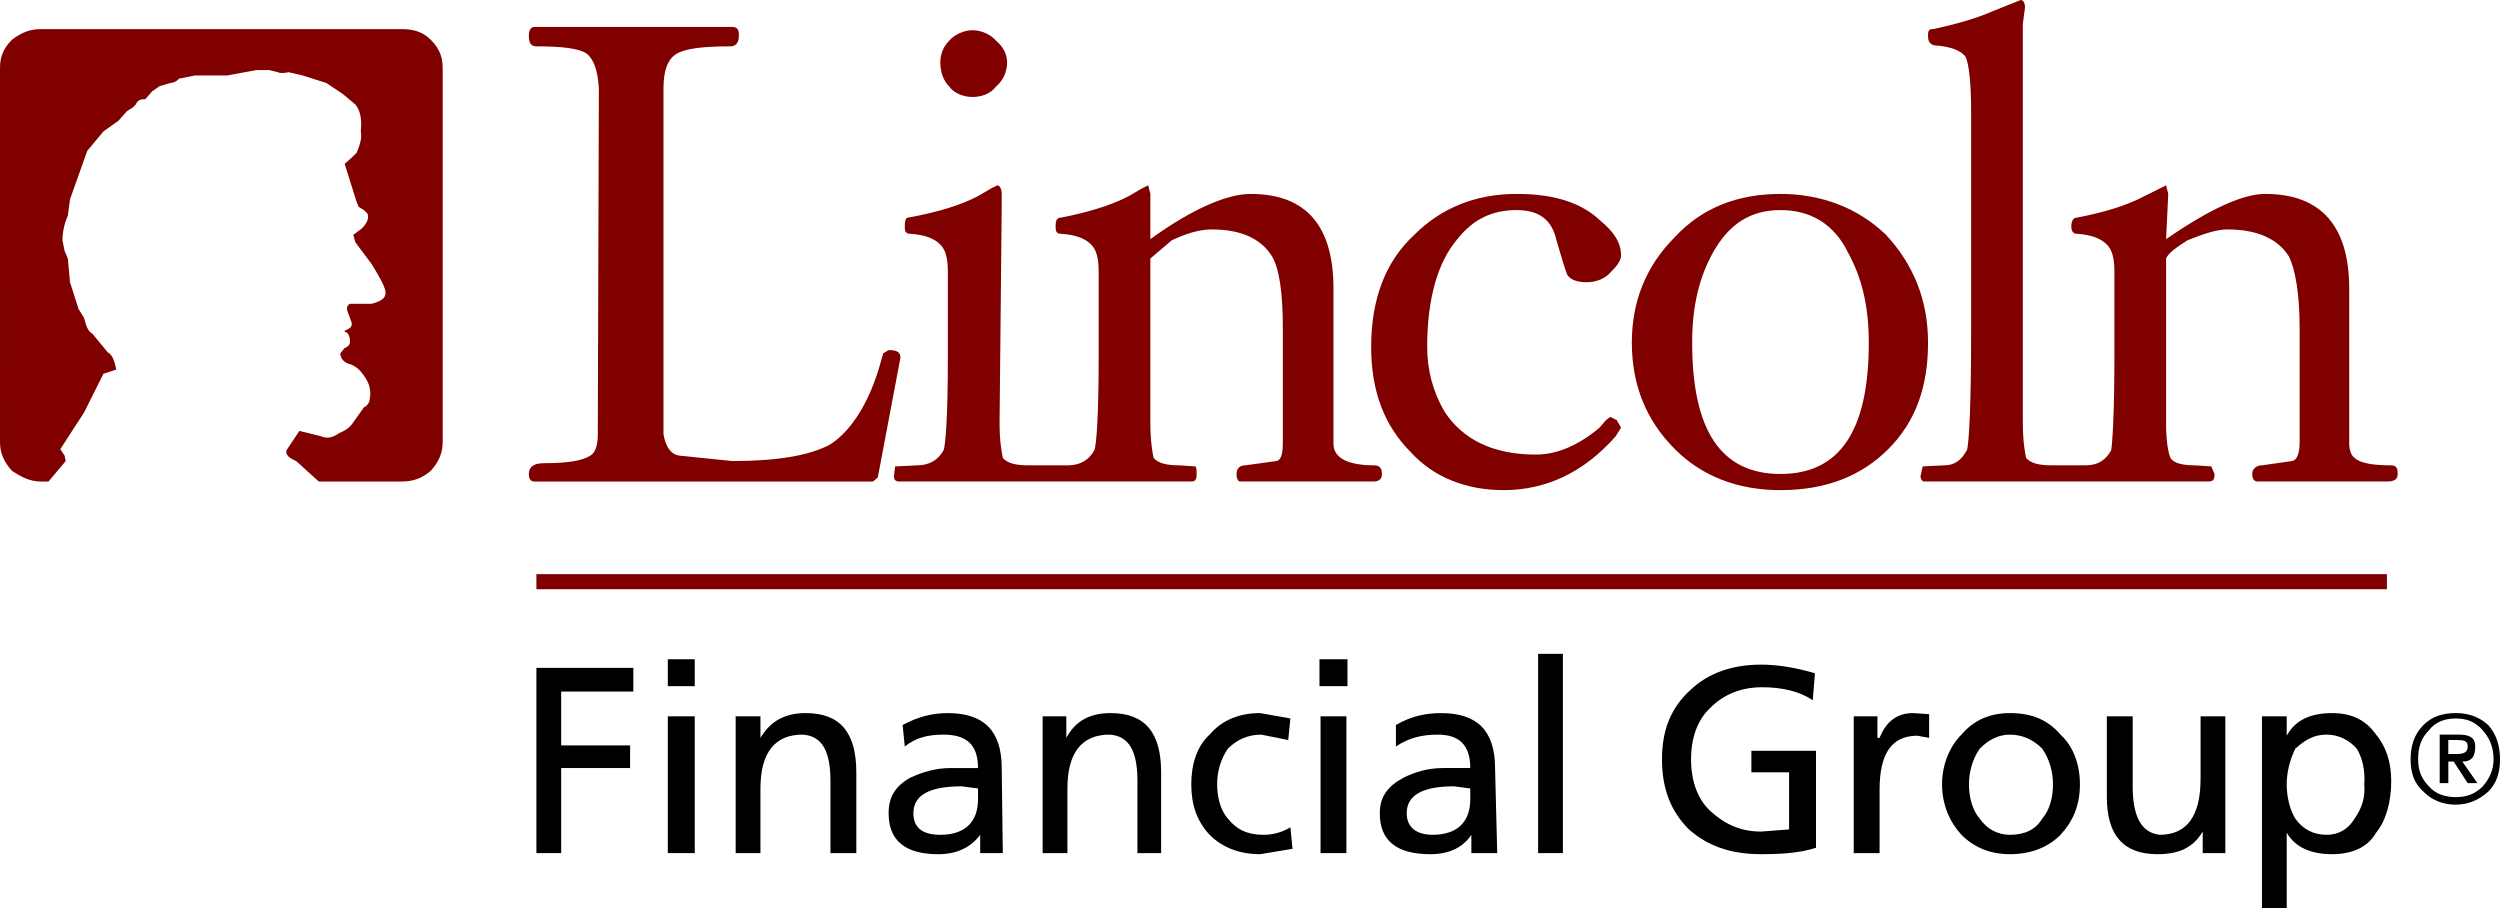 <?xml version="1.0" encoding="UTF-8" standalone="no"?>
<!-- Created with Inkscape (http://www.inkscape.org/) -->

<svg
   xmlns:dc="http://purl.org/dc/elements/1.1/"
   xmlns:cc="http://creativecommons.org/ns#"
   xmlns:rdf="http://www.w3.org/1999/02/22-rdf-syntax-ns#"
   xmlns:svg="http://www.w3.org/2000/svg"
   xmlns="http://www.w3.org/2000/svg"
   xmlns:sodipodi="http://sodipodi.sourceforge.net/DTD/sodipodi-0.dtd"
   xmlns:inkscape="http://www.inkscape.org/namespaces/inkscape"
   width="187.085"
   height="67.954"
   id="svg2"
   version="1.1"
   inkscape:version="0.48.4 r9939"
   sodipodi:docname="New document 1">
  <defs
     id="defs4" />
  <sodipodi:namedview
     id="base"
     pagecolor="#ffffff"
     bordercolor="#666666"
     borderopacity="1.0"
     inkscape:pageopacity="0.0"
     inkscape:pageshadow="2"
     inkscape:zoom="3.936596"
     inkscape:cx="86.710777"
     inkscape:cy="59.555631"
     inkscape:document-units="px"
     inkscape:current-layer="g3043"
     showgrid="false"
     fit-margin-top="0"
     fit-margin-left="0"
     fit-margin-right="0"
     fit-margin-bottom="0"
     inkscape:window-width="1366"
     inkscape:window-height="706"
     inkscape:window-x="-8"
     inkscape:window-y="-8"
     inkscape:window-maximized="1" />
  <g
     inkscape:label="Layer 1"
     inkscape:groupmode="layer"
     id="layer1"
     transform="translate(-65.862,-541.811)">
    <g
       id="g3043"
       transform="translate(-145.974,179.411)">
	
	<polygon
   id="polygon3047"
   points="253.831,414.152 259.231,414.152 259.231,412.379 251.977,412.379 251.977,412.379 251.977,426.242 253.831,426.242 253.831,419.875 258.989,419.875 258.989,418.182 253.831,418.182 "
   clip-rule="evenodd"
   style="fill-rule:evenodd" />

	<path
   id="path3049"
   d="m 263.826,411.734 h -2.015 v 2.014 h 2.015 v -2.014 l 0,0 0,0 z m -2.015,4.272 v 10.236 h 2.015 v -10.236 h -2.015 l 0,0 z"
   clip-rule="evenodd"
   inkscape:connector-curvature="0"
   style="fill-rule:evenodd" />

	<path
   id="path3051"
   d="m 266.889,416.006 v 10.236 h 1.854 v -4.836 c 0,-2.74 1.128,-4.031 3.144,-4.031 1.451,0.082 2.096,1.209 2.096,3.467 v 5.4 h 1.935 v -6.045 c 0,-2.982 -1.209,-4.434 -3.789,-4.434 -1.612,0 -2.66,0.645 -3.385,1.854 l 0,0 v -1.611 h -1.855 l 0,0 z"
   clip-rule="evenodd"
   inkscape:connector-curvature="0"
   style="fill-rule:evenodd" />

	<path
   id="path3053"
   d="m 279.544,418.262 c 0.806,-0.645 1.692,-0.887 2.902,-0.887 1.773,0 2.579,0.807 2.579,2.5 h -2.015 c -1.209,0 -2.176,0.322 -3.063,0.725 -1.128,0.645 -1.612,1.451 -1.612,2.66 0,2.016 1.209,3.063 3.708,3.063 1.371,0 2.418,-0.482 3.144,-1.451 l 0,0 v 1.371 h 1.692 l -0.081,-6.367 c 0,-2.822 -1.37,-4.111 -4.03,-4.111 -1.128,0 -2.176,0.242 -3.385,0.887 l 0.161,1.61 0,0 0,0 z m 5.481,3.951 c 0,1.691 -0.967,2.658 -2.821,2.658 -1.37,0 -2.015,-0.563 -2.015,-1.611 0,-1.369 1.209,-2.016 3.627,-2.016 l 1.209,0.162 v 0.807 l 0,0 z"
   clip-rule="evenodd"
   inkscape:connector-curvature="0"
   style="fill-rule:evenodd" />

	<path
   id="path3055"
   d="m 289.861,416.006 v 10.236 h 1.854 v -4.836 c 0,-2.74 1.128,-4.031 3.144,-4.031 1.451,0.082 2.096,1.209 2.096,3.467 v 5.4 h 1.773 v -6.045 c 0,-2.982 -1.209,-4.434 -3.789,-4.434 -1.612,0 -2.66,0.645 -3.305,1.854 l 0,0 v -1.611 h -1.773 l 0,0 z"
   clip-rule="evenodd"
   inkscape:connector-curvature="0"
   style="fill-rule:evenodd" />

	<path
   id="path3057"
   d="m 308.401,416.166 -2.258,-0.402 c -1.531,0 -2.821,0.484 -3.789,1.611 -0.967,0.887 -1.37,2.258 -1.37,3.709 0,1.531 0.403,2.74 1.37,3.787 0.968,0.969 2.257,1.451 3.789,1.451 l 2.418,-0.402 -0.16,-1.611 c -0.646,0.402 -1.371,0.563 -2.016,0.563 -1.209,0 -2.016,-0.402 -2.66,-1.209 -0.564,-0.645 -0.806,-1.611 -0.806,-2.578 0,-0.887 0.242,-1.854 0.806,-2.66 0.645,-0.645 1.451,-1.049 2.499,-1.049 l 2.015,0.404 0.162,-1.614 0,0 z"
   clip-rule="evenodd"
   inkscape:connector-curvature="0"
   style="fill-rule:evenodd" />

	<path
   id="path3059"
   d="m 312.673,411.734 h -2.096 v 2.014 h 2.096 v -2.014 l 0,0 0,0 z m -2.015,4.272 v 10.236 h 1.934 v -10.236 h -1.934 l 0,0 z"
   clip-rule="evenodd"
   inkscape:connector-curvature="0"
   style="fill-rule:evenodd" />

	<path
   id="path3061"
   d="m 319.686,415.764 c -1.209,0 -2.257,0.242 -3.386,0.887 v 1.611 c 0.968,-0.645 1.935,-0.887 3.144,-0.887 1.612,0 2.419,0.807 2.419,2.5 h -2.016 c -1.209,0 -2.176,0.322 -2.982,0.725 -1.209,0.645 -1.773,1.451 -1.773,2.66 0,2.016 1.209,3.063 3.789,3.063 1.37,0 2.418,-0.482 3.063,-1.451 l 0,0 v 1.371 h 1.935 l -0.161,-6.367 c -0.002,-2.823 -1.372,-4.112 -4.032,-4.112 l 0,0 0,0 z m -2.58,7.496 c 0,-1.369 1.209,-2.016 3.546,-2.016 l 1.21,0.162 v 0.807 c 0,1.691 -0.968,2.658 -2.821,2.658 -1.209,0 -1.935,-0.562 -1.935,-1.611 l 0,0 z"
   clip-rule="evenodd"
   inkscape:connector-curvature="0"
   style="fill-rule:evenodd" />

	<polygon
   id="polygon3063"
   points="328.794,426.242 328.794,411.33 326.94,411.33 326.94,411.33 326.94,426.242 "
   clip-rule="evenodd"
   style="fill-rule:evenodd" />

	<path
   id="path3065"
   d="m 336.21,419.23 c 0,2.176 0.645,3.869 2.015,5.238 1.371,1.209 3.063,1.854 5.401,1.854 1.45,0 2.901,-0.08 4.11,-0.482 v -7.256 H 342.9 v 1.613 h 2.821 v 4.271 l -2.096,0.162 c -1.532,0 -2.741,-0.564 -3.789,-1.531 -0.967,-0.887 -1.451,-2.258 -1.451,-3.869 0,-1.613 0.484,-2.982 1.451,-3.869 0.968,-0.969 2.257,-1.533 3.869,-1.533 1.531,0 2.821,0.324 3.788,0.969 l 0.162,-2.016 c -1.371,-0.402 -2.741,-0.645 -4.03,-0.645 -2.177,0 -3.95,0.645 -5.24,1.854 -1.531,1.371 -2.175,3.063 -2.175,5.24 l 0,0 z"
   clip-rule="evenodd"
   inkscape:connector-curvature="0"
   style="fill-rule:evenodd" />

	<path
   id="path3067"
   d="m 350.558,416.006 v 10.236 h 1.935 v -4.756 c 0,-2.66 0.887,-4.029 2.821,-4.029 l 0.887,0.16 v -1.773 l -1.209,-0.08 c -1.209,0 -2.016,0.645 -2.499,1.854 h -0.161 v -1.611 h -1.774 l 0,-0.001 z"
   clip-rule="evenodd"
   inkscape:connector-curvature="0"
   style="fill-rule:evenodd" />

	<path
   id="path3069"
   d="m 364.664,418.424 c 0.563,0.807 0.806,1.773 0.806,2.66 0,0.967 -0.242,1.934 -0.806,2.578 -0.483,0.807 -1.29,1.209 -2.419,1.209 -0.886,0 -1.692,-0.402 -2.257,-1.209 -0.563,-0.645 -0.806,-1.611 -0.806,-2.578 0,-0.887 0.242,-1.854 0.806,-2.66 0.646,-0.645 1.371,-1.049 2.257,-1.049 0.968,0 1.774,0.404 2.419,1.049 l 0,0 0,0 z m -2.419,-2.66 c -1.45,0 -2.659,0.484 -3.627,1.611 -0.887,0.887 -1.451,2.258 -1.451,3.709 0,1.531 0.564,2.82 1.451,3.787 0.968,0.969 2.177,1.451 3.627,1.451 1.532,0 2.821,-0.482 3.789,-1.451 0.967,-1.047 1.451,-2.256 1.451,-3.787 0,-1.451 -0.484,-2.822 -1.451,-3.709 -0.968,-1.127 -2.177,-1.611 -3.789,-1.611 l 0,0 z"
   clip-rule="evenodd"
   inkscape:connector-curvature="0"
   style="fill-rule:evenodd" />

	<path
   id="path3071"
   d="m 369.5,416.006 v 6.045 c 0,2.82 1.209,4.271 3.788,4.271 1.612,0 2.66,-0.482 3.386,-1.691 l 0,0 v 1.611 h 1.693 v -10.236 h -1.854 v 4.676 c 0,2.82 -1.048,4.189 -3.063,4.189 -1.371,-0.16 -2.016,-1.369 -2.016,-3.627 v -5.238 H 369.5 l 0,0 z"
   clip-rule="evenodd"
   inkscape:connector-curvature="0"
   style="fill-rule:evenodd" />

	<path
   id="path3073"
   d="m 388.201,418.424 c 0.402,0.645 0.645,1.611 0.563,2.66 0.081,0.967 -0.161,1.773 -0.726,2.578 -0.483,0.807 -1.209,1.209 -2.096,1.209 -0.967,0 -1.773,-0.402 -2.337,-1.209 -0.403,-0.645 -0.646,-1.611 -0.646,-2.578 0,-0.887 0.242,-1.854 0.646,-2.66 0.726,-0.645 1.37,-1.049 2.337,-1.049 0.888,0 1.695,0.404 2.259,1.049 l 0,0 0,0 z m -7.094,-2.418 v 14.348 h 1.854 v -5.643 c 0.646,1.129 1.854,1.611 3.386,1.611 1.451,0 2.66,-0.482 3.305,-1.611 0.726,-0.887 1.129,-2.258 1.129,-3.869 0,-1.451 -0.403,-2.58 -1.129,-3.467 -0.806,-1.127 -1.854,-1.611 -3.305,-1.611 -1.531,0 -2.74,0.484 -3.386,1.693 l 0,0 v -1.451 h -1.854 l 0,0 z"
   clip-rule="evenodd"
   inkscape:connector-curvature="0"
   style="fill-rule:evenodd" />

	<path
   id="path3075"
   d="m 214.898,364.579 h 27.003 c 0.967,0 1.612,0.242 2.176,0.806 0.645,0.645 0.887,1.29 0.887,2.096 v 27.971 c 0,0.806 -0.242,1.451 -0.887,2.176 -0.564,0.484 -1.209,0.807 -2.176,0.807 h -6.207 l -1.693,-1.531 c -0.564,-0.242 -0.806,-0.484 -0.726,-0.807 l 0.967,-1.451 1.612,0.403 c 0.403,0.161 0.807,0.161 1.371,-0.242 0.403,-0.162 0.806,-0.403 1.048,-0.806 l 0.403,-0.564 0.403,-0.564 c 0.242,-0.081 0.403,-0.403 0.403,-0.484 0.161,-0.725 0,-1.209 -0.242,-1.612 -0.322,-0.564 -0.726,-0.967 -1.209,-1.128 -0.403,-0.081 -0.726,-0.403 -0.726,-0.806 l 0.322,-0.403 c 0.242,-0.081 0.403,-0.242 0.403,-0.483 0,-0.403 -0.162,-0.726 -0.403,-0.726 v -0.081 c 0.403,-0.161 0.645,-0.323 0.484,-0.726 l -0.242,-0.645 c -0.161,-0.403 0,-0.564 0.162,-0.645 h 1.612 c 0.645,-0.161 1.048,-0.403 1.048,-0.806 0,-0.403 -0.403,-1.128 -1.048,-2.176 l -1.209,-1.612 -0.161,-0.564 0.645,-0.484 c 0.403,-0.403 0.564,-0.806 0.403,-1.128 l -0.242,-0.242 -0.403,-0.242 -0.162,-0.403 -0.887,-2.821 c 0.484,-0.403 0.806,-0.726 0.887,-0.807 0.323,-0.725 0.403,-1.209 0.323,-1.612 0.081,-0.806 0,-1.532 -0.403,-2.015 l -0.967,-0.806 -1.209,-0.806 -1.773,-0.564 -1.047,-0.242 c -0.403,0.081 -0.645,0.081 -0.807,0 l -0.645,-0.161 h -0.967 l -2.176,0.403 h -2.418 l -1.209,0.242 c -0.081,0.161 -0.403,0.322 -0.645,0.322 l -0.806,0.242 -0.564,0.403 -0.483,0.564 c -0.403,0 -0.564,0.081 -0.726,0.403 l -0.242,0.242 -0.403,0.242 -0.645,0.726 -1.128,0.806 -1.209,1.451 -1.29,3.627 -0.161,1.209 c -0.242,0.564 -0.403,1.209 -0.403,1.854 l 0.162,0.806 0.242,0.564 0.161,1.773 0.645,2.015 0.403,0.645 c 0.161,0.564 0.242,0.967 0.645,1.209 l 1.129,1.371 c 0.403,0.242 0.483,0.645 0.645,1.29 l -0.967,0.322 -1.451,2.902 -1.048,1.612 -0.726,1.128 0.323,0.484 0.08,0.403 -1.29,1.531 H 214.9 c -0.806,0 -1.451,-0.322 -2.177,-0.807 -0.645,-0.725 -0.887,-1.37 -0.887,-2.176 V 367.48 c 0,-0.806 0.242,-1.451 0.887,-2.096 0.724,-0.563 1.369,-0.805 2.175,-0.805 l 0,0 z"
   clip-rule="evenodd"
   inkscape:connector-curvature="0"
   style="fill:#800000;fill-rule:evenodd" />

	<path
   id="path3077"
   d="m 251.977,365.869 c 2.015,0 3.224,0.161 3.788,0.564 0.484,0.403 0.807,1.209 0.887,2.58 l -0.08,25.875 c 0,0.806 -0.162,1.37 -0.564,1.612 -0.645,0.403 -1.773,0.563 -3.466,0.563 -0.726,0 -1.129,0.242 -1.129,0.807 0,0.402 0.162,0.564 0.403,0.564 h 25.31 c 0.081,0 0.242,-0.162 0.403,-0.322 l 1.692,-8.948 c 0,-0.403 -0.242,-0.564 -0.887,-0.564 l -0.403,0.242 -0.322,1.128 c -0.887,2.902 -2.257,4.836 -3.708,5.723 -1.531,0.806 -3.95,1.209 -7.254,1.209 l -3.95,-0.403 c -0.645,-0.081 -1.048,-0.645 -1.209,-1.612 v -25.875 c 0,-1.371 0.322,-2.176 0.967,-2.58 0.645,-0.403 2.015,-0.564 4.03,-0.564 0.403,0 0.645,-0.242 0.645,-0.806 0,-0.403 -0.081,-0.645 -0.483,-0.645 h -14.832 c -0.242,0 -0.403,0.242 -0.403,0.645 0,0.564 0.162,0.807 0.565,0.807 l 0,0 z"
   clip-rule="evenodd"
   inkscape:connector-curvature="0"
   style="fill:#800000;fill-rule:evenodd" />

	<path
   id="path3079"
   d="m 284.622,369.657 c 0.645,0 1.37,-0.242 1.773,-0.806 0.483,-0.403 0.806,-1.048 0.806,-1.773 0,-0.645 -0.322,-1.209 -0.806,-1.612 -0.403,-0.483 -1.129,-0.806 -1.773,-0.806 -0.645,0 -1.371,0.323 -1.773,0.806 -0.403,0.403 -0.645,0.967 -0.645,1.612 0,0.725 0.242,1.37 0.645,1.773 0.402,0.564 1.128,0.806 1.773,0.806 l 0,0 z"
   clip-rule="evenodd"
   inkscape:connector-curvature="0"
   style="fill:#800000;fill-rule:evenodd" />

	<path
   id="path3081"
   d="m 331.615,378.927 c -1.451,-1.371 -3.466,-2.015 -6.287,-2.015 -3.063,0 -5.643,1.048 -7.657,3.063 -2.177,2.015 -3.225,4.836 -3.225,8.383 0,3.305 0.967,5.884 2.982,7.899 1.692,1.854 4.11,2.821 6.932,2.821 3.225,0 6.046,-1.371 8.384,-4.03 l 0.402,-0.645 -0.322,-0.564 -0.483,-0.242 -0.322,0.242 -0.483,0.564 c -1.532,1.29 -3.145,2.015 -4.756,2.015 -3.225,0 -5.481,-1.128 -6.852,-3.224 -0.887,-1.531 -1.29,-3.144 -1.29,-4.836 0,-3.627 0.806,-6.368 2.257,-8.061 1.209,-1.532 2.66,-2.176 4.434,-2.176 1.774,0 2.66,0.806 2.982,2.257 0.403,1.371 0.645,2.176 0.806,2.58 0.242,0.403 0.807,0.564 1.451,0.564 0.806,0 1.451,-0.322 1.854,-0.806 0.402,-0.403 0.725,-0.806 0.725,-1.209 -10e-4,-0.968 -0.564,-1.774 -1.532,-2.58 l 0,0 z"
   clip-rule="evenodd"
   inkscape:connector-curvature="0"
   style="fill:#800000;fill-rule:evenodd" />

	<path
   id="path3083"
   d="m 350.154,381.345 c 0.968,1.773 1.532,3.869 1.532,6.69 0,6.609 -2.177,9.834 -6.61,9.834 -4.433,0 -6.609,-3.225 -6.609,-9.834 0,-2.821 0.564,-4.917 1.531,-6.69 1.209,-2.176 2.821,-3.224 5.078,-3.224 2.257,0 4.03,1.047 5.078,3.224 l 0,0 0,0 z m -5.078,-4.433 c -3.224,0 -5.884,1.048 -7.899,3.224 -2.176,2.176 -3.224,4.836 -3.224,7.899 0,3.144 1.048,5.804 3.224,7.98 2.016,2.014 4.676,3.063 7.899,3.063 3.386,0 6.046,-1.049 8.061,-3.063 2.016,-2.015 2.982,-4.595 2.982,-7.98 0,-3.224 -1.128,-5.884 -3.144,-8.061 -2.095,-2.015 -4.835,-3.062 -7.899,-3.062 l 0,0 z"
   clip-rule="evenodd"
   inkscape:connector-curvature="0"
   style="fill:#800000;fill-rule:evenodd" />

	<path
   id="path3085"
   d="m 278.818,397.305 1.612,-0.08 c 0.967,0 1.612,-0.403 2.015,-1.129 0.161,-0.403 0.322,-2.66 0.322,-6.852 v -6.529 c 0,-0.967 -0.161,-1.612 -0.564,-2.015 -0.403,-0.403 -1.048,-0.726 -2.257,-0.806 -0.322,0 -0.403,-0.161 -0.403,-0.564 0,-0.403 0.081,-0.645 0.242,-0.645 2.257,-0.403 4.03,-0.967 5.239,-1.612 l 0.967,-0.564 0.484,-0.242 c 0.161,0 0.322,0.242 0.322,0.645 v 1.048 l -0.16,16.04 c 0,1.451 0.161,2.257 0.242,2.66 0.322,0.402 0.967,0.564 1.935,0.564 h 2.902 c 0.967,0 1.612,-0.403 2.015,-1.129 0.161,-0.403 0.322,-2.66 0.322,-6.852 v -6.529 c 0,-0.967 -0.161,-1.612 -0.564,-2.015 -0.403,-0.403 -1.048,-0.726 -2.257,-0.806 -0.323,0 -0.403,-0.161 -0.403,-0.564 0,-0.403 0.081,-0.645 0.403,-0.645 2.095,-0.403 3.869,-0.967 5.078,-1.612 l 0.968,-0.564 0.483,-0.242 0.161,0.645 v 3.385 c 3.224,-2.337 5.804,-3.385 7.497,-3.385 4.191,0 6.207,2.418 6.207,7.093 v 11.607 c 0,1.048 1.048,1.612 3.063,1.612 0.402,0 0.563,0.242 0.563,0.645 0,0.403 -0.241,0.564 -0.645,0.564 h -9.995 c -0.081,0 -0.242,-0.162 -0.242,-0.564 0,-0.402 0.242,-0.645 0.645,-0.645 l 2.337,-0.322 c 0.403,-0.081 0.484,-0.646 0.484,-1.451 v -8.464 c 0,-2.58 -0.242,-4.434 -0.807,-5.4 -0.806,-1.29 -2.257,-2.016 -4.514,-2.016 -0.967,0 -1.935,0.323 -2.982,0.806 l -1.612,1.371 V 394 c 0,1.451 0.161,2.257 0.242,2.66 0.322,0.402 0.967,0.564 1.934,0.564 l 1.209,0.08 c 0.081,0.162 0.081,0.322 0.081,0.564 0,0.402 -0.081,0.564 -0.403,0.564 H 279.14 c -0.322,0 -0.403,-0.162 -0.403,-0.404 l 0.081,-0.723 0,0 z"
   clip-rule="evenodd"
   inkscape:connector-curvature="0"
   style="fill:#800000;fill-rule:evenodd" />

	<path
   id="path3087"
   d="M 363.213,364.176 V 394 c 0,1.451 0.161,2.257 0.242,2.66 0.322,0.402 0.967,0.564 1.934,0.564 h 2.499 c 0.968,0 1.532,-0.403 1.935,-1.129 0.081,-0.403 0.242,-2.66 0.242,-6.852 v -6.529 c 0,-0.967 -0.161,-1.612 -0.564,-2.015 -0.403,-0.403 -1.048,-0.726 -2.257,-0.806 -0.242,0 -0.403,-0.161 -0.403,-0.564 0,-0.403 0.161,-0.645 0.403,-0.645 2.177,-0.403 3.869,-0.967 5.078,-1.612 l 1.129,-0.564 0.483,-0.242 0.161,0.645 -0.161,3.385 c 3.385,-2.337 5.804,-3.385 7.415,-3.385 4.192,0 6.288,2.418 6.288,7.093 v 11.607 c 0,0.483 0.161,0.887 0.402,1.048 0.403,0.402 1.371,0.564 2.741,0.564 0.402,0 0.483,0.242 0.483,0.645 0,0.403 -0.241,0.564 -0.806,0.564 h -9.673 c -0.242,0 -0.403,-0.162 -0.403,-0.564 0,-0.402 0.322,-0.645 0.726,-0.645 l 2.257,-0.322 c 0.403,-0.081 0.564,-0.646 0.564,-1.451 v -8.464 c 0,-2.58 -0.322,-4.434 -0.807,-5.4 -0.806,-1.29 -2.337,-2.016 -4.594,-2.016 -0.807,0 -1.773,0.323 -2.982,0.806 -0.887,0.564 -1.451,0.967 -1.612,1.371 V 394 c 0,1.451 0.161,2.257 0.322,2.66 0.242,0.402 0.887,0.564 1.854,0.564 l 1.209,0.08 0.242,0.564 c 0,0.402 -0.08,0.564 -0.483,0.564 h -21.28 c -0.08,0 -0.241,-0.162 -0.241,-0.404 l 0.161,-0.725 1.611,-0.08 c 0.807,0 1.29,-0.403 1.693,-1.129 0.161,-0.403 0.322,-3.305 0.322,-8.706 v -16.686 c 0,-2.096 -0.161,-3.466 -0.403,-4.03 -0.322,-0.483 -1.128,-0.806 -2.418,-0.887 -0.322,-0.161 -0.403,-0.322 -0.403,-0.725 0,-0.403 0.081,-0.484 0.403,-0.484 1.451,-0.322 3.063,-0.726 4.514,-1.37 l 2.016,-0.806 c 0.161,0 0.322,0.161 0.322,0.564 l -0.161,1.212 0,0 z"
   clip-rule="evenodd"
   inkscape:connector-curvature="0"
   style="fill:#800000;fill-rule:evenodd" />

	<polygon
   id="polygon3089"
   points="251.977,405.365 390.458,405.365 390.458,406.494 390.458,406.494 251.977,406.494 "
   clip-rule="evenodd"
   style="fill:#800000;fill-rule:evenodd" />

	<path
   id="path3091"
   d="m 392.231,419.23 c 0,0.967 0.241,1.773 0.967,2.418 0.645,0.645 1.451,0.967 2.418,0.967 0.887,0 1.693,-0.322 2.418,-0.967 0.646,-0.645 0.887,-1.451 0.887,-2.418 0,-0.969 -0.241,-1.855 -0.887,-2.58 -0.725,-0.645 -1.531,-0.887 -2.418,-0.887 -0.967,0 -1.773,0.242 -2.418,0.887 -0.725,0.725 -0.967,1.612 -0.967,2.58 l 0,0 0,0 z m 1.371,-2.177 c 0.483,-0.645 1.209,-0.887 2.015,-0.887 0.807,0 1.451,0.242 2.016,0.887 0.483,0.564 0.806,1.209 0.806,2.178 0,0.805 -0.322,1.451 -0.806,2.014 -0.564,0.564 -1.209,0.807 -2.016,0.807 -0.806,0 -1.531,-0.242 -2.015,-0.807 -0.564,-0.563 -0.807,-1.209 -0.807,-2.014 0,-0.969 0.242,-1.614 0.807,-2.178 l 0,0 0,0 z m 2.095,0.726 c 0.564,0 0.806,0.08 0.806,0.482 0,0.404 -0.241,0.564 -0.806,0.564 h -0.645 v -1.047 h 0.645 l 0,10e-4 0,0 z m -0.242,1.612 1.048,1.613 h 0.726 l -1.129,-1.613 c 0.727,0 0.968,-0.402 0.968,-1.129 0,-0.645 -0.403,-0.887 -1.209,-0.887 h -1.451 v 3.629 h 0.646 v -1.613 h 0.401 l 0,0 z"
   clip-rule="evenodd"
   inkscape:connector-curvature="0"
   style="fill-rule:evenodd" />

</g>
  </g>
</svg>
